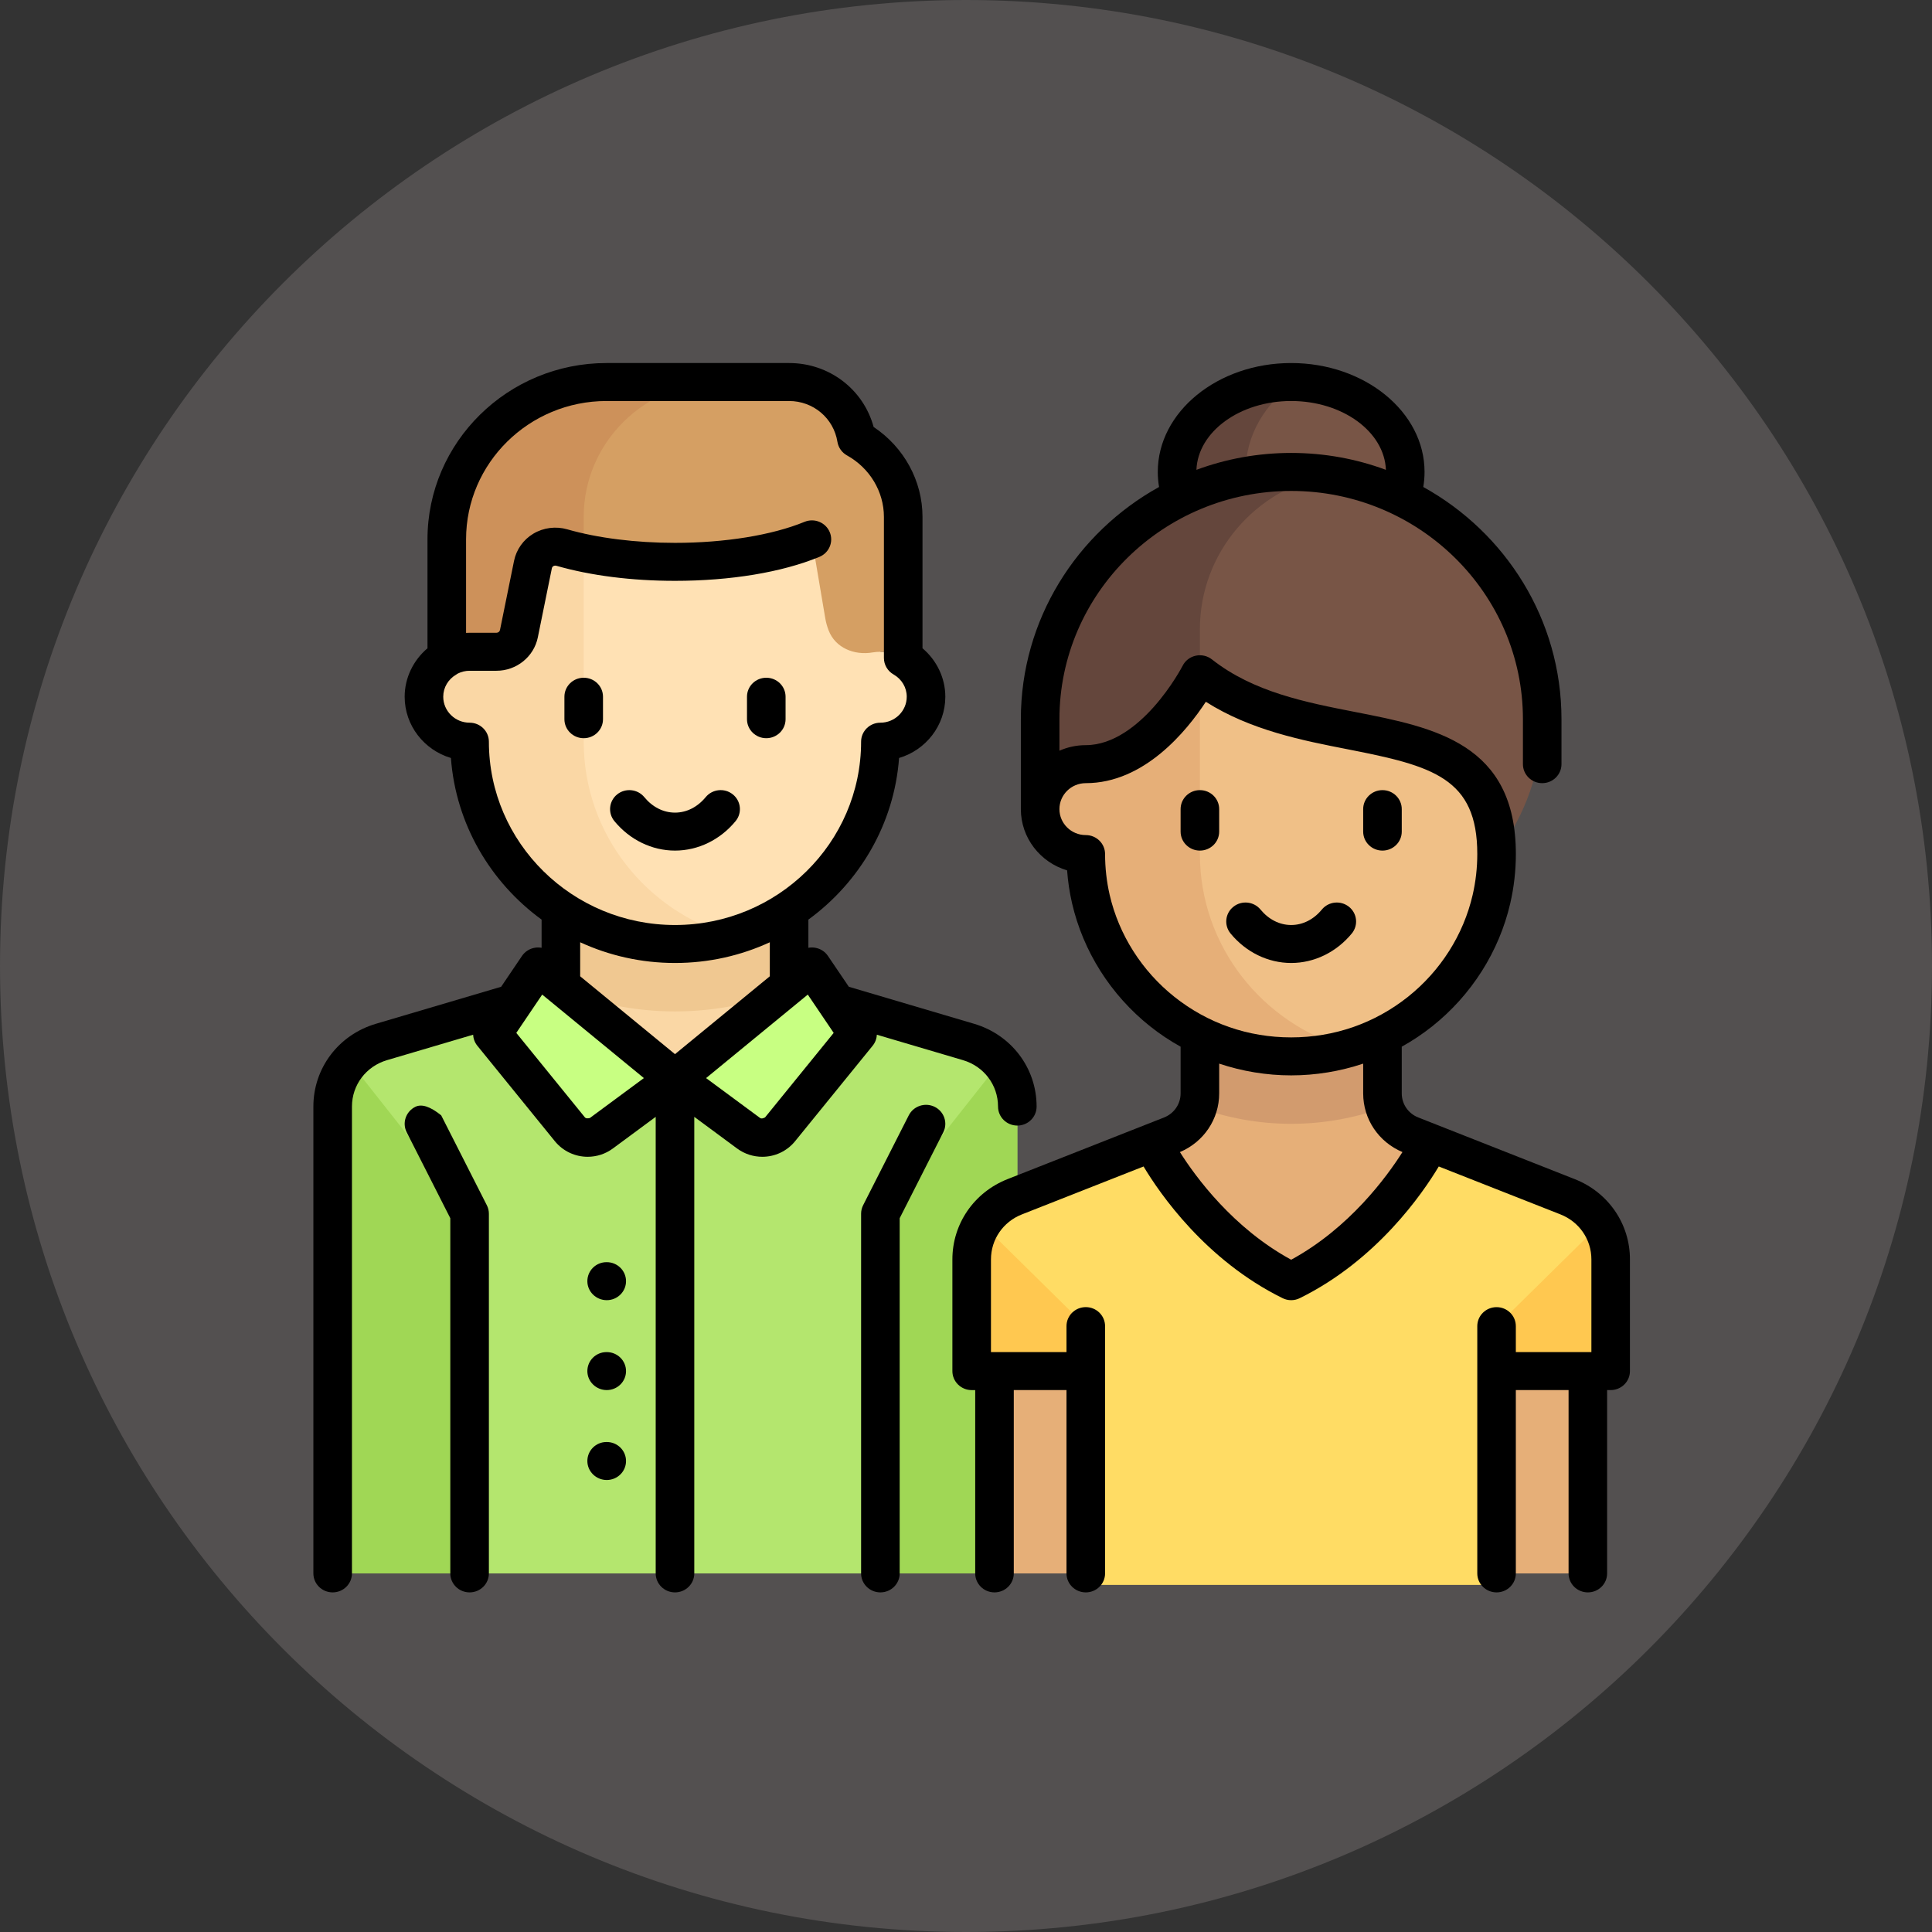 <?xml version="1.0" encoding="UTF-8" standalone="no"?>
<!DOCTYPE svg PUBLIC "-//W3C//DTD SVG 1.1//EN" "http://www.w3.org/Graphics/SVG/1.1/DTD/svg11.dtd">
<svg version="1.1" xmlns="http://www.w3.org/2000/svg" xmlns:xlink="http://www.w3.org/1999/xlink" preserveAspectRatio="xMidYMid meet" viewBox="0 0 640 640" width="640" height="640"><rect x="0" y="0" width="640" height="640" fill="#333333" stroke="none"/><defs><path d="M640 320C640 496.61 496.61 640 320 640C143.39 640 0 496.61 0 320C0 143.39 143.39 0 320 0C496.61 0 640 143.39 640 320Z" id="ckMJjAlIX"></path><path d="M253.84 327.6L193.36 327.6C153.49 338.31 131.34 344.26 126.91 345.45C117.05 348.1 110.2 356.93 110.2 367C110.2 377.28 110.2 428.68 110.2 521.21L337 521.21C337 428.68 337 377.28 337 367C337 356.93 330.15 348.1 320.29 345.45C311.43 343.07 289.28 337.12 253.84 327.6Z" id="a1mJ0Ih3bC"></path><path d="M110.2 521.21L155.56 521.21C155.56 457.39 155.56 421.93 155.56 414.84C155.56 406.56 152.76 398.52 147.6 391.98C144.45 387.99 119.25 356.08 116.1 352.09C112.43 356.09 110.2 361.33 110.2 367C110.2 387.56 110.2 438.97 110.2 521.21Z" id="b278qeQJlE"></path><path d="M337 521.21L291.64 521.21C291.64 457.39 291.64 421.93 291.64 414.84C291.64 406.56 294.44 398.52 299.6 391.98C302.75 387.99 327.95 356.08 331.1 352.09C334.77 356.09 337 361.33 337 367C337 387.56 337 438.97 337 521.21Z" id="e1d32SRlPl"></path><path d="M261.4 297.82C261.4 297.82 261.4 297.82 261.4 297.82C261.4 333.56 261.4 353.42 261.4 357.39C261.4 357.39 261.4 357.39 261.4 357.39C216.04 357.39 190.84 357.39 185.8 357.39C185.8 357.39 185.8 357.39 185.8 357.39C185.8 321.65 185.8 301.79 185.8 297.82C185.8 297.82 185.8 297.82 185.8 297.82C231.16 297.82 256.36 297.82 261.4 297.82Z" id="a4CyUYqeyy"></path><path d="M185.8 327.61C197.44 332.39 210.2 335.05 223.6 335.05C237 335.05 249.76 332.39 261.4 327.61C261.4 327.6 261.4 327.6 261.4 327.6C261.4 325.86 261.4 317.18 261.4 301.54L185.8 301.54L185.8 327.6C185.8 327.6 185.8 327.6 185.8 327.61Z" id="b1BB6femJr"></path><path d="M467.46 376.03C461.72 373.76 457.96 368.29 457.96 362.2C457.96 360.39 457.96 351.34 457.96 335.05L397.48 335.05C397.48 351.34 397.48 360.39 397.48 362.2C397.48 368.29 393.71 373.76 387.97 376.03C382.79 378.07 341.32 394.41 336.13 396.45C327.52 399.84 321.88 408.06 321.88 417.19C321.88 420.14 321.88 443.79 321.88 446.74C321.88 450.86 325.26 454.19 329.44 454.19C329.44 454.19 329.44 454.19 329.44 454.19L329.44 521.21L526 521.21L526 454.19C526 454.19 526 454.19 526 454.19C530.17 454.19 533.56 450.86 533.56 446.74C533.56 443.79 533.56 420.14 533.56 417.19C533.56 408.06 527.91 399.84 519.3 396.45C508.93 392.36 472.64 378.07 467.46 376.03Z" id="i17fqq4TpZ"></path><path d="M458.73 366.81C458.25 365.34 457.96 363.8 457.96 362.2C457.96 360.39 457.96 351.34 457.96 335.05L397.48 335.05C397.48 351.34 397.48 360.39 397.48 362.2C397.48 363.8 397.19 365.34 396.7 366.81C406.39 370.28 416.81 372.28 427.72 372.28C438.63 372.28 449.04 370.29 458.73 366.81Z" id="c3moehTA2"></path><path d="M476.34 383.35C469.17 394.46 453 415.78 427.72 428.23C402.43 415.78 386.26 394.46 379.1 383.35C374.8 385.04 340.43 398.58 336.13 400.28C327.52 403.67 321.88 411.88 321.88 421.02C321.88 423.48 321.88 435.82 321.88 458.02L359.68 458.02L359.68 525.03L495.76 525.03L495.76 458.02L533.56 458.02C533.56 435.82 533.56 423.48 533.56 421.02C533.56 411.88 527.91 403.67 519.3 400.28C510.71 396.89 480.63 385.04 476.34 383.35Z" id="c2iE7c7s3"></path><path d="M355.25 434.94C352.26 431.99 328.31 408.4 325.32 405.45C323.14 408.91 321.88 412.94 321.88 417.19C321.88 419.66 321.88 431.99 321.88 454.19L359.68 454.19L359.68 445.47C358.62 440.31 357.14 436.8 355.25 434.94Z" id="bnJVYbw7l"></path><path d="M500.19 434.94C503.18 431.99 527.12 408.4 530.12 405.45C532.29 408.91 533.56 412.94 533.56 417.19C533.56 419.66 533.56 431.99 533.56 454.19L495.76 454.19L495.76 445.47C496.82 440.31 498.29 436.8 500.19 434.94Z" id="a4kiFInXst"></path><path d="M223.6 357.39C208.97 368.19 200.85 374.2 199.22 375.4C195.96 377.81 191.33 377.23 188.78 374.09C186.56 371.36 168.8 349.48 166.57 346.75C164.52 344.21 164.36 340.66 166.19 337.96C166.99 336.78 171.01 330.84 178.24 320.16L223.6 357.39Z" id="j4QGjl64JX"></path><path d="M223.6 357.39C238.23 368.19 246.35 374.2 247.98 375.4C251.24 377.81 255.87 377.23 258.42 374.09C260.64 371.36 278.4 349.48 280.62 346.75C282.68 344.21 282.84 340.66 281.01 337.96C280.21 336.78 276.19 330.84 268.96 320.16L223.6 357.39Z" id="b13CmJYWpa"></path><path d="M291.64 171.23L155.56 171.23C155.56 198.03 155.56 212.93 155.56 215.91C147.21 215.91 140.44 222.57 140.44 230.8C140.44 239.02 147.21 245.69 155.56 245.69C155.56 282.7 186.02 312.71 223.6 312.71C261.18 312.71 291.64 282.7 291.64 245.69C299.99 245.69 306.76 239.02 306.76 230.8C306.76 222.57 299.99 215.91 291.64 215.91C291.64 209.95 291.64 195.06 291.64 171.23Z" id="d4jbdKJc3"></path><path d="M193.36 171.23L155.56 171.23C155.56 198.03 155.56 212.93 155.56 215.91C147.21 215.91 140.44 222.57 140.44 230.8C140.44 239.02 147.21 245.69 155.56 245.69C155.56 282.7 186.02 312.71 223.6 312.71C230.17 312.71 236.49 311.74 242.5 310.03C214.13 301.96 193.36 276.24 193.36 245.69C193.36 235.76 193.36 210.94 193.36 171.23Z" id="b31CvVTmqW"></path><path d="M289.1 216.12C289.92 215.98 290.77 215.91 291.64 215.91C294.41 215.91 296.97 216.69 299.2 217.97C299.2 213.3 299.2 175.9 299.2 171.23C299.2 160.09 292.92 150.49 283.72 145.38C282 134.72 272.71 126.55 261.4 126.55C255.35 126.55 206.97 126.55 200.92 126.55C171.69 126.55 148 149.89 148 178.67C148 182.6 148 214.04 148 217.97C150.23 216.69 152.79 215.91 155.56 215.91C156.45 215.91 163.59 215.91 164.48 215.91C168.09 215.91 171.19 213.4 171.9 209.92C172.36 207.64 176.06 189.42 176.52 187.14C177.39 182.87 181.72 180.28 185.97 181.45C206.38 187.06 247.59 189.2 268.96 178.67C269.4 181.28 272.92 202.09 273.36 204.69C273.6 206.12 273.98 207.5 274.49 208.82C276.7 214.58 282.95 217.19 289.1 216.12Z" id="avWPPmzRx"></path><path d="M148 178.67C148 182.6 148 214.04 148 217.97C150.23 216.69 152.79 215.91 155.56 215.91C156.45 215.91 163.59 215.91 164.48 215.91C168.09 215.91 171.19 213.4 171.9 209.92C172.36 207.64 176.06 189.42 176.52 187.14C177.39 182.87 181.72 180.28 185.97 181.45C188.19 182.06 190.7 182.62 193.36 183.14C193.36 181.95 193.36 172.42 193.36 171.23C193.36 146.55 213.67 126.55 238.72 126.55C238.72 126.55 200.92 126.55 200.92 126.55C171.69 126.55 148 149.89 148 178.67Z" id="f14UiMTnxx"></path><path d="M465.52 156.34C465.52 139.89 448.59 126.55 427.72 126.55C406.84 126.55 389.92 139.89 389.92 156.34C389.92 159.31 390.64 162.12 391.67 164.83C363.63 178.71 344.56 208.09 344.56 240.96C344.56 242.92 344.56 258.62 344.56 260.58C382.36 245.69 397.48 223.35 397.48 223.35C435.28 253.14 495.76 230.8 495.76 282.92C496.01 282.55 498.04 279.55 498.3 279.17C506.5 267.05 510.88 252.81 510.88 238.25C510.88 205.79 491.66 177.82 463.87 164.56C464.84 161.93 465.52 159.21 465.52 156.34Z" id="m1pHPXU9Ud"></path><path d="M426.16 156.35C421.55 156.43 417.07 157 412.69 157.82C412.66 157.32 412.6 156.84 412.6 156.34C412.6 144.2 419.11 133.46 429.14 126.66C428.65 126.65 428.2 126.55 427.72 126.55C406.84 126.55 389.92 139.89 389.92 156.34C389.92 159.31 390.53 162.17 391.57 164.88C363.59 178.78 344.56 208.13 344.56 240.96C344.56 242.92 344.56 258.62 344.56 260.58C382.36 245.69 397.48 223.35 397.48 223.35C397.48 221.86 397.48 209.95 397.48 208.46C397.48 183.15 415.8 162.07 440.09 157.34C440.09 157.34 440.08 157.33 440.07 157.33C435.54 156.67 430.91 156.26 426.16 156.35Z" id="b3TYAlHCK"></path><path d="M403.81 227.75C400.36 225.64 395.77 226.56 393.53 229.89C387.69 238.57 375.74 252.84 360.16 253.13C351.64 253.29 344.56 259.52 344.56 267.91C344.56 267.93 344.56 268.02 344.56 268.03C344.56 276.26 351.33 282.92 359.68 282.92C359.68 288.04 360.26 293.03 361.36 297.82C368.24 327.66 395.34 349.94 427.72 349.94C460.1 349.94 487.19 327.66 494.07 297.82C495.17 293.03 495.76 288.04 495.76 282.92C495.76 233.62 441.65 250.94 403.81 227.75Z" id="a2iLBZWdlS"></path><path d="M397.48 227.08C395.93 227.57 394.49 228.46 393.53 229.89C387.69 238.57 375.74 252.84 360.16 253.13C351.64 253.29 344.56 259.52 344.56 267.91C344.56 267.93 344.56 268.02 344.56 268.03C344.56 276.26 351.33 282.92 359.68 282.92C359.68 288.04 360.26 293.03 361.36 297.82C368.24 327.66 395.34 349.94 427.72 349.94C434.29 349.94 440.62 348.98 446.63 347.27C418.25 339.2 397.48 313.48 397.48 282.92C397.48 271.76 397.48 232.67 397.48 227.08Z" id="c1MCf2ke0"></path><path d="M243.68 272C245.9 269.3 245.48 265.33 242.74 263.14C240 260.95 235.98 261.37 233.76 264.07C231.04 267.37 227.43 269.19 223.6 269.19C219.77 269.19 216.16 267.37 213.44 264.07C211.22 261.37 207.2 260.96 204.46 263.14C201.72 265.33 201.3 269.3 203.52 272C208.63 278.21 215.95 281.77 223.6 281.77C231.25 281.77 238.57 278.21 243.68 272Z" id="bIIkVyJLH"></path><path d="M199.75 238.25C199.75 237.5 199.75 231.54 199.75 230.8C199.75 227.32 196.89 224.51 193.36 224.51C189.83 224.51 186.97 227.32 186.97 230.8C186.97 231.54 186.97 237.5 186.97 238.25C186.97 241.72 189.83 244.54 193.36 244.54C196.89 244.54 199.75 241.72 199.75 238.25Z" id="amq3EdDnV"></path><path d="M260.23 238.25C260.23 237.5 260.23 231.54 260.23 230.8C260.23 227.32 257.37 224.51 253.84 224.51C250.31 224.51 247.45 227.32 247.45 230.8C247.45 231.54 247.45 237.5 247.45 238.25C247.45 241.72 250.31 244.54 253.84 244.54C257.37 244.54 260.23 241.72 260.23 238.25Z" id="aJejkUmKw"></path><path d="M137.58 366.65C134.43 368.21 133.15 371.99 134.73 375.09C135.69 376.99 140.5 386.48 149.17 403.55C149.17 474.14 149.17 513.36 149.17 521.21C149.17 524.68 152.03 527.5 155.56 527.5C159.09 527.5 161.95 524.68 161.95 521.21C161.95 509.29 161.95 413.98 161.95 402.07C161.95 401.09 161.72 400.12 161.27 399.25C160.27 397.27 155.23 387.34 146.15 369.47C142.54 366.55 139.69 365.61 137.58 366.65Z" id="b2JrFZtm5V"></path><path d="M301.04 369.47C299.53 372.44 287.44 396.27 285.92 399.25C285.48 400.13 285.25 401.09 285.25 402.07C285.25 413.98 285.25 509.29 285.25 521.21C285.25 524.68 288.11 527.5 291.64 527.5C295.17 527.5 298.03 524.68 298.03 521.21C298.03 513.36 298.03 474.14 298.03 403.55C306.69 386.48 311.51 376.99 312.47 375.09C314.05 371.99 312.77 368.21 309.62 366.65C306.46 365.1 302.62 366.36 301.04 369.47Z" id="a1Z4AiDL0F"></path><path d="M446.86 300.38C444.12 298.19 440.1 298.6 437.88 301.3C435.16 304.6 431.55 306.42 427.72 306.42C423.89 306.42 420.28 304.6 417.56 301.3C415.34 298.6 411.31 298.19 408.57 300.38C405.83 302.56 405.42 306.53 407.64 309.23C412.75 315.44 420.07 319 427.72 319C435.37 319 442.68 315.44 447.8 309.23C450.02 306.53 449.6 302.56 446.86 300.38Z" id="alOg0hYLp"></path><path d="M391.09 268.03C391.09 268.78 391.09 274.73 391.09 275.48C391.09 278.95 393.95 281.77 397.48 281.77C401.01 281.77 403.87 278.95 403.87 275.48C403.87 274.73 403.87 268.78 403.87 268.03C403.87 264.55 401.01 261.74 397.48 261.74C393.95 261.74 391.09 264.56 391.09 268.03Z" id="bs0ZqW9VN"></path><path d="M464.35 275.48C464.35 274.73 464.35 268.78 464.35 268.03C464.35 264.56 461.49 261.74 457.96 261.74C454.43 261.74 451.57 264.56 451.57 268.03C451.57 268.78 451.57 274.73 451.57 275.48C451.57 278.95 454.43 281.77 457.96 281.77C461.49 281.77 464.35 278.95 464.35 275.48Z" id="eGKKMYciC"></path><path d="M469.83 370.18C466.5 368.87 464.35 365.73 464.35 362.2C464.35 360.65 464.35 348.28 464.35 346.73C467.89 344.76 471.29 342.5 474.47 339.96C487.45 329.63 496.63 315.16 500.3 299.21C501.52 293.9 502.15 288.42 502.15 282.92C502.15 246.27 475.19 241 449.13 235.9C432.46 232.64 415.22 229.27 401.47 218.44C399.96 217.25 397.99 216.8 396.11 217.21C394.23 217.61 392.63 218.83 391.77 220.53C391.73 220.6 388.15 227.54 382.1 234.3C376.97 240.02 368.92 246.84 359.68 246.84C356.57 246.84 353.62 247.5 350.95 248.68C350.95 247.63 350.95 239.29 350.95 238.24C350.95 196.55 385.39 162.63 427.72 162.63C470.05 162.63 504.49 196.55 504.49 238.24C504.49 239.73 504.49 251.65 504.49 253.14C504.49 256.61 507.35 259.43 510.88 259.43C514.4 259.43 517.26 256.61 517.26 253.14C517.26 251.65 517.26 239.73 517.26 238.24C517.26 205.25 498.78 176.44 471.48 161.32C471.76 159.67 471.9 158 471.9 156.33C471.9 136.44 452.08 120.26 427.72 120.26C403.35 120.26 383.53 136.44 383.53 156.33C383.53 158.01 383.68 159.67 383.95 161.32C356.65 176.44 338.17 205.26 338.17 238.24C338.17 241.22 338.17 265.05 338.17 268.03C338.17 277.59 344.64 285.7 353.49 288.32C353.76 291.99 354.31 295.64 355.13 299.21C358.81 315.16 367.98 329.63 380.96 339.96C384.15 342.5 387.54 344.76 391.09 346.73C391.09 348.28 391.09 360.65 391.09 362.2C391.09 365.73 388.93 368.87 385.6 370.18C380.42 372.22 338.95 388.56 333.76 390.6C322.66 394.98 315.49 405.41 315.49 417.19C315.49 420.89 315.49 450.49 315.49 454.19C315.49 455.86 316.16 457.46 317.36 458.64C318.56 459.82 320.18 460.49 321.88 460.49C321.88 460.49 321.88 460.49 321.88 460.49C321.96 460.49 322.35 460.49 323.05 460.49C323.05 496.92 323.05 517.16 323.05 521.21C323.05 524.68 325.91 527.5 329.44 527.5C332.97 527.5 335.83 524.68 335.83 521.21C335.83 517.16 335.83 496.92 335.83 460.48L353.29 460.48C353.29 496.92 353.29 517.16 353.29 521.21C353.29 524.68 356.15 527.5 359.68 527.5C363.21 527.5 366.07 524.68 366.07 521.21C366.07 513.02 366.07 447.49 366.07 439.3C366.07 435.82 363.21 433 359.68 433C356.15 433 353.29 435.82 353.29 439.3C353.29 439.87 353.29 442.74 353.29 447.9C338.98 447.9 331.03 447.9 329.44 447.9C329.44 447.9 329.44 447.9 329.43 447.9C329.36 447.9 328.97 447.9 328.27 447.9C328.27 429.47 328.27 419.24 328.27 417.19C328.27 410.59 332.29 404.74 338.51 402.29C342.54 400.7 374.79 388 378.82 386.41C384.17 395.34 399.36 417.47 424.86 430.03C425.76 430.48 426.74 430.7 427.72 430.7C428.7 430.7 429.67 430.48 430.57 430.03C456.07 417.47 471.26 395.34 476.61 386.41C480.64 388 512.89 400.7 516.93 402.29C523.15 404.74 527.17 410.59 527.17 417.19C527.17 419.24 527.17 429.47 527.17 447.9L526 447.9L502.14 447.9C502.14 442.74 502.14 439.87 502.14 439.3C502.14 435.82 499.28 433.01 495.76 433.01C492.23 433.01 489.37 435.82 489.37 439.3C489.37 447.49 489.37 513.02 489.37 521.21C489.37 524.68 492.23 527.5 495.76 527.5C499.28 527.5 502.14 524.68 502.14 521.21C502.14 517.16 502.14 496.92 502.14 460.48L519.61 460.48C519.61 496.92 519.61 517.16 519.61 521.21C519.61 524.68 522.47 527.5 526 527.5C529.52 527.5 532.38 524.68 532.38 521.21C532.38 517.16 532.38 496.92 532.38 460.48C533.09 460.48 533.48 460.48 533.56 460.48C537.08 460.48 539.94 457.67 539.94 454.19C539.94 450.49 539.94 420.89 539.94 417.19C539.95 405.41 532.77 394.98 521.67 390.61C511.3 386.52 475.02 372.22 469.83 370.18ZM459.1 155.64C449.33 152.02 438.76 150.04 427.72 150.04C416.68 150.04 406.1 152.02 396.33 155.64C396.83 143.01 410.71 132.84 427.72 132.84C444.73 132.84 458.61 143.01 459.1 155.64ZM366.07 282.92C366.07 279.45 363.21 276.63 359.68 276.63C354.86 276.63 350.95 272.77 350.95 268.03C350.95 263.29 354.86 259.43 359.68 259.43C379.05 259.43 393.1 242.15 399.45 232.48C414.35 241.93 431.39 245.27 446.64 248.25C474.72 253.74 489.37 257.77 489.37 282.92C489.37 287.48 488.85 292.03 487.84 296.43C484.8 309.63 477.2 321.61 466.44 330.18C455.37 338.99 441.98 343.65 427.72 343.65C413.45 343.65 400.06 338.99 388.99 330.18C378.24 321.61 370.64 309.63 367.59 296.43C366.58 292.02 366.07 287.48 366.07 282.92ZM390.86 381.64C398.77 378.29 403.87 370.73 403.87 362.2C403.87 361.21 403.87 353.33 403.87 352.34C411.51 354.89 419.57 356.23 427.72 356.23C435.87 356.23 443.93 354.89 451.57 352.34C451.57 353.33 451.57 361.21 451.57 362.2C451.57 370.73 456.66 378.29 464.58 381.64C459.39 389.84 446.99 406.81 427.72 417.3C408.44 406.81 396.04 389.84 390.86 381.64Z" id="h3NSfUcUbm"></path><path d="M319 351.19C325.94 353.24 330.61 359.42 330.61 366.56C330.61 370.04 333.47 372.86 337 372.86C340.53 372.86 343.39 370.04 343.39 366.56C343.39 353.82 335.06 342.8 322.67 339.14C319.91 338.32 306.08 334.23 281.19 326.88C277.04 320.75 274.74 317.35 274.27 316.67C273.27 315.18 271.67 314.18 269.88 313.93C269.17 313.83 268.47 313.85 267.79 313.97C267.79 313.04 267.79 305.56 267.79 304.63C284.73 292.26 296.2 273.01 297.83 251.09C306.68 248.47 313.15 240.36 313.15 230.8C313.15 224.61 310.32 218.74 305.59 214.75C305.59 210.4 305.59 175.58 305.59 171.23C305.59 159.3 299.45 148.13 289.4 141.44C286.03 129 274.71 120.26 261.4 120.26C255.35 120.26 206.97 120.26 200.92 120.26C168.22 120.26 141.61 146.46 141.61 178.67C141.61 182.28 141.61 211.14 141.61 214.75C136.88 218.74 134.05 224.61 134.05 230.8C134.05 240.36 140.52 248.47 149.37 251.09C151 273.01 162.46 292.26 179.41 304.63C179.41 305.56 179.41 313.04 179.41 313.97C178.73 313.85 178.02 313.83 177.32 313.93C175.53 314.18 173.93 315.18 172.92 316.66C172.46 317.35 170.16 320.75 166.01 326.88C141.12 334.23 127.29 338.32 124.53 339.14C112.14 342.8 103.81 353.82 103.81 366.56C103.81 382.03 103.81 505.74 103.81 521.21C103.81 524.68 106.67 527.5 110.2 527.5C113.73 527.5 116.59 524.68 116.59 521.21C116.59 505.74 116.59 382.03 116.59 366.56C116.59 359.42 121.26 353.24 128.2 351.19C131.05 350.35 153.88 343.6 156.74 342.76C156.79 344.06 157.26 345.35 158.13 346.42C160.7 349.58 181.23 374.86 183.79 378.02C186.56 381.42 190.59 383.2 194.67 383.2C197.59 383.2 200.53 382.3 203.05 380.43C204 379.73 208.72 376.25 217.21 369.97C217.21 460.71 217.21 511.12 217.21 521.21C217.21 524.68 220.07 527.5 223.6 527.5C227.13 527.5 229.99 524.68 229.99 521.21C229.99 511.12 229.99 460.71 229.99 369.97C238.48 376.25 243.2 379.73 244.14 380.43C246.67 382.3 249.61 383.2 252.53 383.2C256.61 383.2 260.64 381.42 263.4 378.02C265.97 374.86 286.5 349.58 289.07 346.42C289.94 345.35 290.41 344.06 290.46 342.76C296.17 344.45 316.15 350.35 319 351.19ZM155.56 239.4C150.75 239.4 146.83 235.54 146.83 230.8C146.83 227.75 148.47 224.98 151.21 223.41C151.35 223.33 151.48 223.23 151.62 223.14C152.83 222.53 154.18 222.2 155.56 222.2C156.45 222.2 163.59 222.2 164.48 222.2C171.11 222.2 176.86 217.55 178.16 211.15C178.62 208.87 182.34 190.55 182.81 188.26C182.87 187.94 183.04 187.7 183.31 187.54C183.52 187.42 183.87 187.3 184.34 187.43C195.69 190.69 209.26 192.41 223.6 192.41C242 192.41 258.98 189.6 271.42 184.48C274.68 183.14 276.21 179.46 274.85 176.25C273.49 173.04 269.75 171.53 266.5 172.87C255.74 177.29 240.1 179.83 223.6 179.83C210.64 179.83 197.97 178.24 187.92 175.35C184.13 174.26 180.04 174.78 176.69 176.78C173.38 178.75 171.04 182.04 170.28 185.8C169.81 188.09 166.09 206.4 165.63 208.69C165.52 209.22 165.04 209.61 164.48 209.61C163.59 209.61 156.45 209.61 155.56 209.61C155.17 209.61 154.78 209.63 154.39 209.65C154.39 206.55 154.39 181.77 154.39 178.67C154.39 153.4 175.26 132.84 200.92 132.84C206.97 132.84 255.35 132.84 261.4 132.84C269.41 132.84 276.15 138.53 277.41 146.37C277.72 148.26 278.88 149.92 280.58 150.86C288.12 155.05 292.81 162.86 292.81 171.23C292.81 175.9 292.81 213.3 292.81 217.97C292.81 220.21 294.02 222.28 295.98 223.41C298.73 224.98 300.37 227.75 300.37 230.8C300.37 235.54 296.45 239.4 291.64 239.4C288.11 239.4 285.25 242.22 285.25 245.69C285.25 279.18 257.59 306.42 223.6 306.42C189.6 306.42 161.95 279.17 161.95 245.69C161.95 242.22 159.09 239.4 155.56 239.4ZM255.01 312.14C255.01 312.89 255.01 316.65 255.01 323.41L223.6 349.2L192.19 323.41C192.19 316.65 192.19 312.89 192.19 312.14C201.74 316.53 212.38 319 223.6 319C234.82 319 245.46 316.54 255.01 312.14ZM193.77 370.16C192.25 368.29 184.67 358.96 171.03 342.16L179.61 329.47L213.3 357.13L195.39 370.36C194.58 370.55 194.04 370.49 193.77 370.16ZM251.81 370.36C250.62 369.48 244.64 365.07 233.9 357.13L267.59 329.47L276.17 342.16L253.43 370.16C252.69 370.54 252.15 370.61 251.81 370.36Z" id="cdDhmMbaP"></path><path d="M200.92 418.11C197.39 418.11 194.57 420.93 194.57 424.41C194.57 427.88 197.47 430.7 200.99 430.7C204.52 430.7 207.38 427.88 207.38 424.41C207.38 420.93 204.52 418.11 201 418.11C200.98 418.11 200.93 418.11 200.92 418.11Z" id="c7eyO4Zj3"></path><path d="M200.92 477.68C197.39 477.68 194.57 480.5 194.57 483.98C194.57 487.45 197.47 490.27 200.99 490.27C204.52 490.27 207.38 487.45 207.38 483.98C207.38 480.5 204.52 477.68 201 477.68C200.98 477.68 200.93 477.68 200.92 477.68Z" id="aDGvG1roe"></path><path d="M200.92 447.9C197.39 447.9 194.57 450.72 194.57 454.19C194.57 457.67 197.47 460.48 200.99 460.48C204.52 460.48 207.38 457.67 207.38 454.19C207.38 450.72 204.52 447.9 201 447.9C200.98 447.9 200.93 447.9 200.92 447.9Z" id="bPJJa1jYu"></path></defs><g><g><g><use xlink:href="#ckMJjAlIX" opacity="1" fill="#535050" fill-opacity="1"></use></g><g><use xlink:href="#a1mJ0Ih3bC" opacity="1" fill="#b4e66e" fill-opacity="1"></use><g><use xlink:href="#a1mJ0Ih3bC" opacity="1" fill-opacity="0" stroke="#000000" stroke-width="1" stroke-opacity="0"></use></g></g><g><use xlink:href="#b278qeQJlE" opacity="1" fill="#a0d755" fill-opacity="1"></use><g><use xlink:href="#b278qeQJlE" opacity="1" fill-opacity="0" stroke="#000000" stroke-width="1" stroke-opacity="0"></use></g></g><g><use xlink:href="#e1d32SRlPl" opacity="1" fill="#a0d755" fill-opacity="1"></use><g><use xlink:href="#e1d32SRlPl" opacity="1" fill-opacity="0" stroke="#000000" stroke-width="1" stroke-opacity="0"></use></g></g><g><use xlink:href="#a4CyUYqeyy" opacity="1" fill="#fad7a5" fill-opacity="1"></use><g><use xlink:href="#a4CyUYqeyy" opacity="1" fill-opacity="0" stroke="#000000" stroke-width="1" stroke-opacity="0"></use></g></g><g><use xlink:href="#b1BB6femJr" opacity="1" fill="#f0c891" fill-opacity="1"></use><g><use xlink:href="#b1BB6femJr" opacity="1" fill-opacity="0" stroke="#000000" stroke-width="1" stroke-opacity="0"></use></g></g><g><use xlink:href="#i17fqq4TpZ" opacity="1" fill="#e6af78" fill-opacity="1"></use><g><use xlink:href="#i17fqq4TpZ" opacity="1" fill-opacity="0" stroke="#000000" stroke-width="1" stroke-opacity="0"></use></g></g><g><use xlink:href="#c3moehTA2" opacity="1" fill="#d29b6e" fill-opacity="1"></use><g><use xlink:href="#c3moehTA2" opacity="1" fill-opacity="0" stroke="#000000" stroke-width="1" stroke-opacity="0"></use></g></g><g><use xlink:href="#c2iE7c7s3" opacity="1" fill="#ffdc64" fill-opacity="1"></use><g><use xlink:href="#c2iE7c7s3" opacity="1" fill-opacity="0" stroke="#000000" stroke-width="1" stroke-opacity="0"></use></g></g><g><use xlink:href="#bnJVYbw7l" opacity="1" fill="#ffc850" fill-opacity="1"></use><g><use xlink:href="#bnJVYbw7l" opacity="1" fill-opacity="0" stroke="#000000" stroke-width="1" stroke-opacity="0"></use></g></g><g><use xlink:href="#a4kiFInXst" opacity="1" fill="#ffc850" fill-opacity="1"></use><g><use xlink:href="#a4kiFInXst" opacity="1" fill-opacity="0" stroke="#000000" stroke-width="1" stroke-opacity="0"></use></g></g><g><use xlink:href="#j4QGjl64JX" opacity="1" fill="#c8ff82" fill-opacity="1"></use><g><use xlink:href="#j4QGjl64JX" opacity="1" fill-opacity="0" stroke="#000000" stroke-width="1" stroke-opacity="0"></use></g></g><g><use xlink:href="#b13CmJYWpa" opacity="1" fill="#c8ff82" fill-opacity="1"></use><g><use xlink:href="#b13CmJYWpa" opacity="1" fill-opacity="0" stroke="#000000" stroke-width="1" stroke-opacity="0"></use></g></g><g><use xlink:href="#d4jbdKJc3" opacity="1" fill="#ffe1b4" fill-opacity="1"></use><g><use xlink:href="#d4jbdKJc3" opacity="1" fill-opacity="0" stroke="#000000" stroke-width="1" stroke-opacity="0"></use></g></g><g><use xlink:href="#b31CvVTmqW" opacity="1" fill="#fad7a5" fill-opacity="1"></use><g><use xlink:href="#b31CvVTmqW" opacity="1" fill-opacity="0" stroke="#000000" stroke-width="1" stroke-opacity="0"></use></g></g><g><use xlink:href="#avWPPmzRx" opacity="1" fill="#d59f63" fill-opacity="1"></use><g><use xlink:href="#avWPPmzRx" opacity="1" fill-opacity="0" stroke="#000000" stroke-width="1" stroke-opacity="0"></use></g></g><g><use xlink:href="#f14UiMTnxx" opacity="1" fill="#cd915a" fill-opacity="1"></use><g><use xlink:href="#f14UiMTnxx" opacity="1" fill-opacity="0" stroke="#000000" stroke-width="1" stroke-opacity="0"></use></g></g><g><use xlink:href="#m1pHPXU9Ud" opacity="1" fill="#785546" fill-opacity="1"></use><g><use xlink:href="#m1pHPXU9Ud" opacity="1" fill-opacity="0" stroke="#000000" stroke-width="1" stroke-opacity="0"></use></g></g><g><use xlink:href="#b3TYAlHCK" opacity="1" fill="#64463c" fill-opacity="1"></use><g><use xlink:href="#b3TYAlHCK" opacity="1" fill-opacity="0" stroke="#000000" stroke-width="1" stroke-opacity="0"></use></g></g><g><use xlink:href="#a2iLBZWdlS" opacity="1" fill="#f0c087" fill-opacity="1"></use><g><use xlink:href="#a2iLBZWdlS" opacity="1" fill-opacity="0" stroke="#000000" stroke-width="1" stroke-opacity="0"></use></g></g><g><use xlink:href="#c1MCf2ke0" opacity="1" fill="#e6af78" fill-opacity="1"></use><g><use xlink:href="#c1MCf2ke0" opacity="1" fill-opacity="0" stroke="#000000" stroke-width="1" stroke-opacity="0"></use></g></g><g><use xlink:href="#bIIkVyJLH" opacity="1" fill="#000000" fill-opacity="1"></use><g><use xlink:href="#bIIkVyJLH" opacity="1" fill-opacity="0" stroke="#000000" stroke-width="1" stroke-opacity="0"></use></g></g><g><use xlink:href="#amq3EdDnV" opacity="1" fill="#000000" fill-opacity="1"></use><g><use xlink:href="#amq3EdDnV" opacity="1" fill-opacity="0" stroke="#000000" stroke-width="1" stroke-opacity="0"></use></g></g><g><use xlink:href="#aJejkUmKw" opacity="1" fill="#000000" fill-opacity="1"></use><g><use xlink:href="#aJejkUmKw" opacity="1" fill-opacity="0" stroke="#000000" stroke-width="1" stroke-opacity="0"></use></g></g><g><use xlink:href="#b2JrFZtm5V" opacity="1" fill="#000000" fill-opacity="1"></use><g><use xlink:href="#b2JrFZtm5V" opacity="1" fill-opacity="0" stroke="#000000" stroke-width="1" stroke-opacity="0"></use></g></g><g><use xlink:href="#a1Z4AiDL0F" opacity="1" fill="#000000" fill-opacity="1"></use><g><use xlink:href="#a1Z4AiDL0F" opacity="1" fill-opacity="0" stroke="#000000" stroke-width="1" stroke-opacity="0"></use></g></g><g><use xlink:href="#alOg0hYLp" opacity="1" fill="#000000" fill-opacity="1"></use><g><use xlink:href="#alOg0hYLp" opacity="1" fill-opacity="0" stroke="#000000" stroke-width="1" stroke-opacity="0"></use></g></g><g><use xlink:href="#bs0ZqW9VN" opacity="1" fill="#000000" fill-opacity="1"></use><g><use xlink:href="#bs0ZqW9VN" opacity="1" fill-opacity="0" stroke="#000000" stroke-width="1" stroke-opacity="0"></use></g></g><g><use xlink:href="#eGKKMYciC" opacity="1" fill="#000000" fill-opacity="1"></use><g><use xlink:href="#eGKKMYciC" opacity="1" fill-opacity="0" stroke="#000000" stroke-width="1" stroke-opacity="0"></use></g></g><g><use xlink:href="#h3NSfUcUbm" opacity="1" fill="#000000" fill-opacity="1"></use><g><use xlink:href="#h3NSfUcUbm" opacity="1" fill-opacity="0" stroke="#000000" stroke-width="1" stroke-opacity="0"></use></g></g><g><use xlink:href="#cdDhmMbaP" opacity="1" fill="#000000" fill-opacity="1"></use><g><use xlink:href="#cdDhmMbaP" opacity="1" fill-opacity="0" stroke="#000000" stroke-width="1" stroke-opacity="0"></use></g></g><g><use xlink:href="#c7eyO4Zj3" opacity="1" fill="#000000" fill-opacity="1"></use><g><use xlink:href="#c7eyO4Zj3" opacity="1" fill-opacity="0" stroke="#000000" stroke-width="1" stroke-opacity="0"></use></g></g><g><use xlink:href="#aDGvG1roe" opacity="1" fill="#000000" fill-opacity="1"></use><g><use xlink:href="#aDGvG1roe" opacity="1" fill-opacity="0" stroke="#000000" stroke-width="1" stroke-opacity="0"></use></g></g><g><use xlink:href="#bPJJa1jYu" opacity="1" fill="#000000" fill-opacity="1"></use><g><use xlink:href="#bPJJa1jYu" opacity="1" fill-opacity="0" stroke="#000000" stroke-width="1" stroke-opacity="0"></use></g></g></g></g></svg>